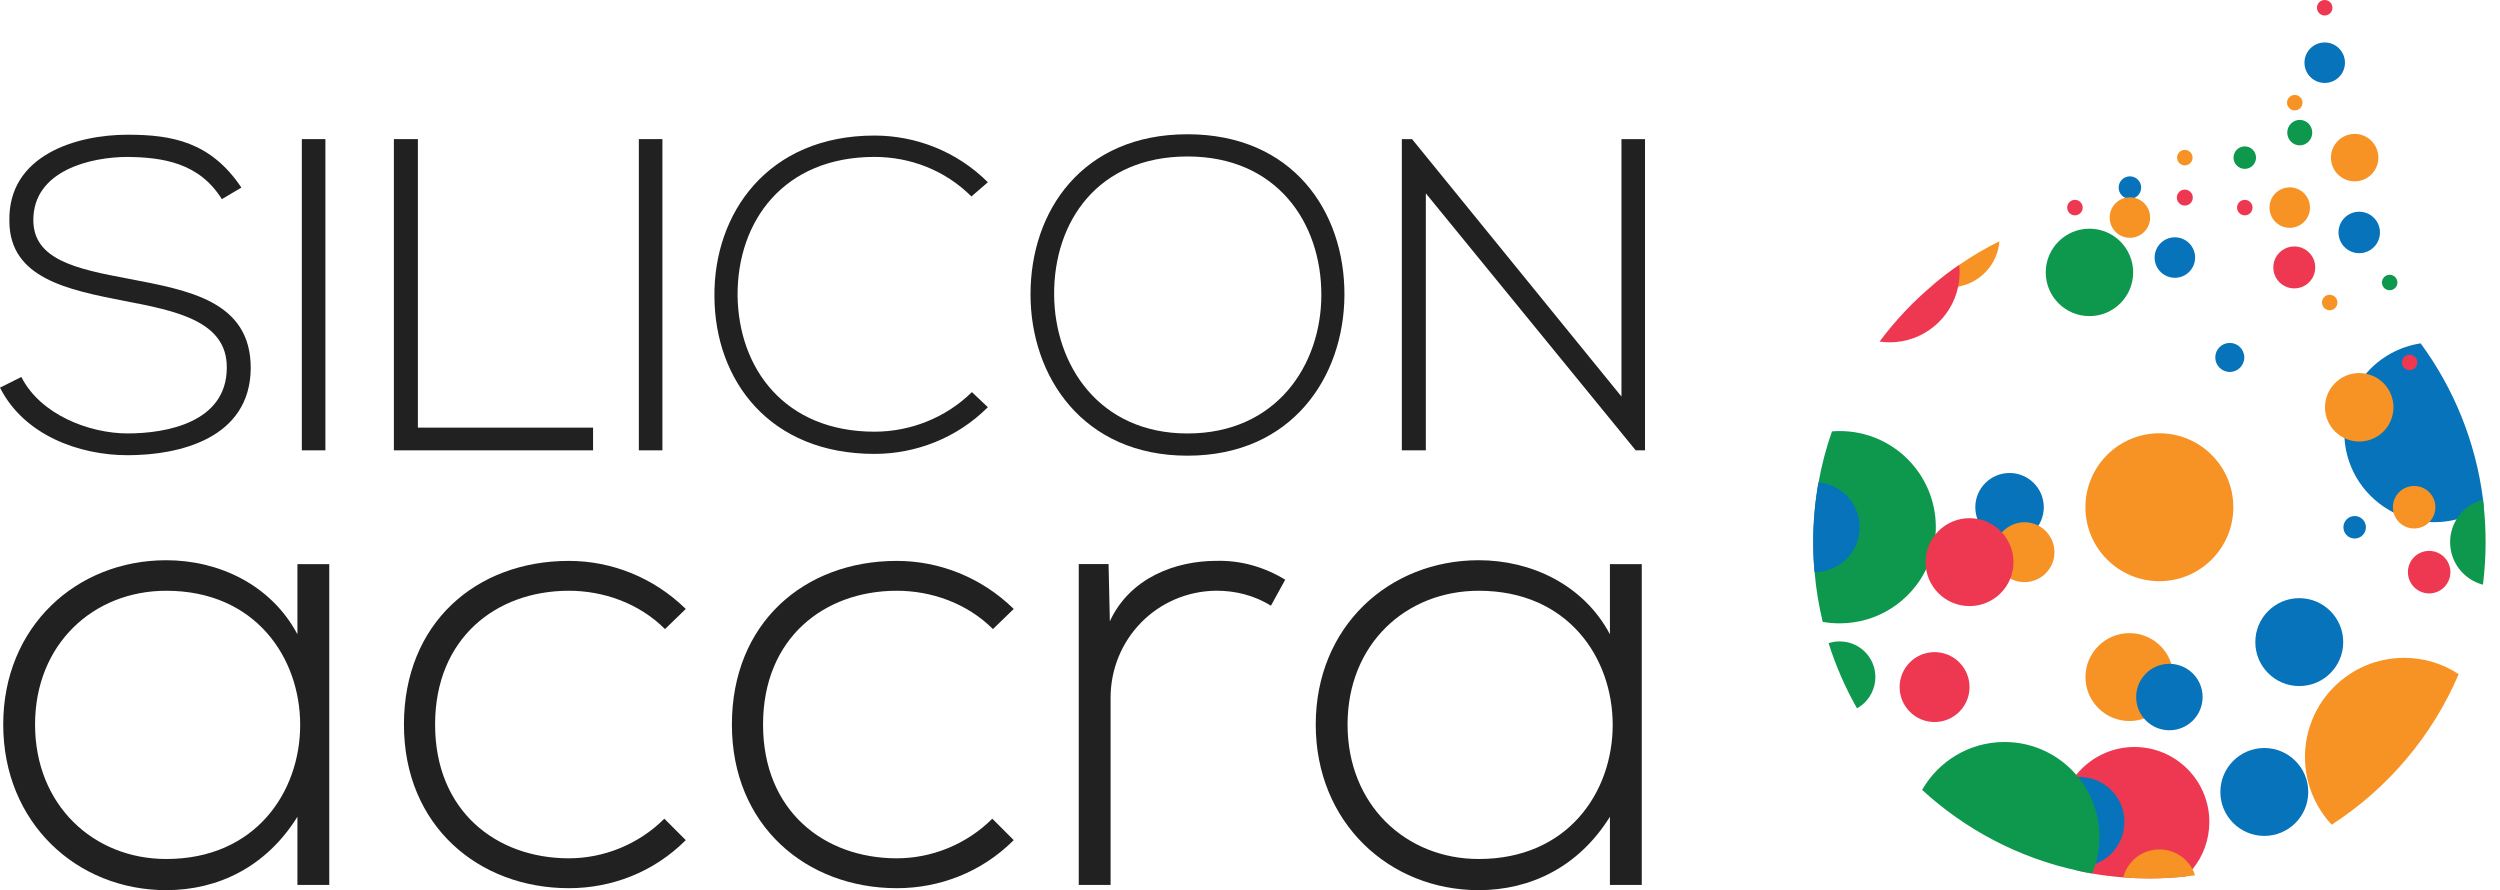 <svg width="132" height="47" viewBox="0 0 132 47" fill="none" xmlns="http://www.w3.org/2000/svg">
<g id="Siaccra Logo SVG">
<g id="Word_Mark">
<path id="Vector" d="M11.713 10.515C10.517 8.59 8.59 8.308 6.736 8.286C4.811 8.286 1.76 8.989 1.76 11.619C1.76 13.709 4.014 14.201 6.784 14.717C9.953 15.326 13.239 15.89 13.239 19.434C13.216 23.144 9.483 24.035 6.736 24.035C4.177 24.035 1.267 22.979 0 20.468L1.127 19.904C2.138 21.9 4.72 22.885 6.739 22.885C8.757 22.885 11.974 22.321 11.974 19.412C11.997 16.946 9.275 16.408 6.576 15.89C3.572 15.303 0.495 14.691 0.495 11.665C0.421 8.192 4.035 7.113 6.736 7.113C9.085 7.113 11.126 7.488 12.746 9.905L11.713 10.515Z" fill="#212121"/>
<path id="Vector_2" d="M15.937 23.778V7.345H17.181V23.778H15.937Z" fill="#212121"/>
<path id="Vector_3" d="M22.064 7.345V22.579H31.314V23.778H20.797V7.345H22.064Z" fill="#212121"/>
<path id="Vector_4" d="M33.731 23.778V7.345H34.975V23.778H33.731Z" fill="#212121"/>
<path id="Vector_5" d="M52.159 21.5C50.517 23.143 48.333 23.966 46.172 23.966C40.632 23.966 37.745 20.094 37.722 15.655C37.677 11.265 40.538 7.157 46.172 7.157C48.333 7.157 50.514 7.98 52.159 9.623L51.291 10.374C49.882 8.965 48.028 8.285 46.175 8.285C41.386 8.285 38.921 11.664 38.944 15.61C38.992 19.459 41.432 22.793 46.175 22.793C48.028 22.793 49.907 22.089 51.316 20.703L52.159 21.5Z" fill="#212121"/>
<path id="Vector_6" d="M70.986 15.585C70.963 19.904 68.216 24.06 62.699 24.06C57.181 24.06 54.411 19.881 54.411 15.539C54.411 11.126 57.159 7.089 62.699 7.089C68.239 7.089 71.009 11.149 70.986 15.585ZM55.658 15.562C55.681 19.271 58.029 22.887 62.701 22.887C67.396 22.887 69.767 19.271 69.767 15.562C69.767 11.758 67.419 8.262 62.701 8.262C57.981 8.262 55.635 11.687 55.658 15.562Z" fill="#212121"/>
<path id="Vector_7" d="M74.556 7.345L85.613 20.937V7.345H86.857V23.778H86.365L75.284 10.209V23.778H74.017V7.345H74.556Z" fill="#212121"/>
<path id="Vector_8" d="M17.385 29.785C17.385 35.442 17.385 41.066 17.385 46.726H15.704V43.125C14.059 45.766 11.52 47 8.777 47C4.045 47 0.17 43.432 0.17 38.255C0.17 33.078 4.045 29.58 8.777 29.58C11.52 29.58 14.297 30.849 15.704 33.49V29.785H17.385ZM1.851 38.255C1.851 42.508 4.936 45.355 8.777 45.355C18.207 45.355 18.207 31.192 8.777 31.192C4.936 31.192 1.851 34.005 1.851 38.255Z" fill="#212121"/>
<path id="Vector_9" d="M36.209 44.359C34.495 46.073 32.266 46.896 30.037 46.896C25.271 46.896 21.328 43.605 21.328 38.256C21.328 32.906 25.134 29.615 30.037 29.615C32.266 29.615 34.495 30.474 36.209 32.152L35.112 33.216C33.741 31.845 31.855 31.192 30.037 31.192C26.195 31.192 22.973 33.696 22.973 38.256C22.973 42.816 26.198 45.319 30.037 45.319C31.855 45.319 33.706 44.598 35.077 43.227L36.209 44.359Z" fill="#212121"/>
<path id="Vector_10" d="M53.525 44.359C51.811 46.073 49.582 46.896 47.353 46.896C42.587 46.896 38.644 43.605 38.644 38.256C38.644 32.906 42.45 29.615 47.353 29.615C49.582 29.615 51.811 30.474 53.525 32.152L52.428 33.216C51.057 31.845 49.171 31.192 47.353 31.192C43.511 31.192 40.289 33.696 40.289 38.256C40.289 42.816 43.514 45.319 47.353 45.319C49.171 45.319 51.022 44.598 52.393 43.227L53.525 44.359Z" fill="#212121"/>
<path id="Vector_11" d="M58.532 29.785L58.6 32.802C59.664 30.504 62.064 29.613 64.225 29.613C65.494 29.58 66.728 29.922 67.86 30.608L67.106 31.979C66.215 31.431 65.22 31.189 64.227 31.189C61.071 31.222 58.639 33.761 58.639 36.846V46.723H56.958V29.783H58.532V29.785Z" fill="#212121"/>
<path id="Vector_12" d="M86.685 29.785C86.685 35.442 86.685 41.066 86.685 46.726H85.004V43.125C83.359 45.766 80.82 47 78.078 47C73.345 47 69.471 43.432 69.471 38.255C69.471 33.078 73.345 29.58 78.078 29.58C80.82 29.58 83.598 30.849 85.004 33.49V29.785H86.685ZM71.151 38.255C71.151 42.508 74.239 45.355 78.078 45.355C87.508 45.355 87.508 31.192 78.078 31.192C74.236 31.192 71.151 34.005 71.151 38.255Z" fill="#212121"/>
</g>
<g id="Globe_Mark">
<path id="Vector_13" d="M114.015 30.687C116.172 30.687 117.92 28.938 117.92 26.782C117.92 24.625 116.172 22.877 114.015 22.877C111.859 22.877 110.11 24.625 110.11 26.782C110.11 28.938 111.859 30.687 114.015 30.687Z" fill="#F79325"/>
<path id="Vector_14" d="M129.818 35.597C128.422 38.867 126.07 41.635 123.113 43.544C122.239 42.607 121.703 41.353 121.703 39.969C121.703 37.077 124.049 34.734 126.939 34.734C128.003 34.734 128.993 35.049 129.818 35.597Z" fill="#F79325"/>
<path id="Vector_15" d="M131.146 26.782C130.712 27.071 130.222 27.292 129.704 27.424C129.326 27.52 128.932 27.571 128.526 27.571C128.442 27.571 128.358 27.569 128.272 27.566C127.597 27.528 126.959 27.353 126.386 27.064C124.923 26.325 123.895 24.855 123.788 23.133V23.131C123.781 23.032 123.778 22.927 123.778 22.823C123.778 21.643 124.21 20.564 124.923 19.731C125.647 18.89 126.66 18.304 127.81 18.129C129.552 20.5 130.717 23.316 131.106 26.381C131.116 26.515 131.131 26.647 131.146 26.782Z" fill="#0673BA"/>
<path id="Vector_16" d="M102.212 27.835C102.212 27.962 102.207 28.087 102.196 28.211C102.151 28.871 101.978 29.493 101.701 30.057C100.879 31.748 99.142 32.913 97.136 32.913C96.829 32.913 96.529 32.888 96.24 32.835C96.034 31.982 95.887 31.103 95.811 30.209C95.763 29.686 95.74 29.161 95.74 28.628C95.74 27.551 95.834 26.497 96.019 25.474C96.184 24.547 96.423 23.646 96.727 22.778C96.862 22.765 96.999 22.76 97.136 22.76C99.939 22.757 102.212 25.032 102.212 27.835Z" fill="#0E984E"/>
<path id="Vector_17" d="M121.401 36.224C122.683 36.224 123.722 35.185 123.722 33.904C123.722 32.622 122.683 31.583 121.401 31.583C120.12 31.583 119.081 32.622 119.081 33.904C119.081 35.185 120.12 36.224 121.401 36.224Z" fill="#0673BA"/>
<path id="Vector_18" d="M119.556 44.136C120.837 44.136 121.876 43.097 121.876 41.815C121.876 40.534 120.837 39.495 119.556 39.495C118.274 39.495 117.235 40.534 117.235 41.815C117.235 43.097 118.274 44.136 119.556 44.136Z" fill="#0673BA"/>
<path id="Vector_19" d="M102.145 38.123C103.165 38.123 103.991 37.297 103.991 36.278C103.991 35.258 103.165 34.432 102.145 34.432C101.126 34.432 100.3 35.258 100.3 36.278C100.3 37.297 101.126 38.123 102.145 38.123Z" fill="#EE3851"/>
<path id="Vector_20" d="M128.259 31.332C128.879 31.332 129.381 30.829 129.381 30.209C129.381 29.59 128.879 29.087 128.259 29.087C127.639 29.087 127.137 29.59 127.137 30.209C127.137 30.829 127.639 31.332 128.259 31.332Z" fill="#EE3851"/>
<path id="Vector_21" d="M121.138 15.227C121.749 15.227 122.245 14.731 122.245 14.12C122.245 13.508 121.749 13.013 121.138 13.013C120.526 13.013 120.031 13.508 120.031 14.12C120.031 14.731 120.526 15.227 121.138 15.227Z" fill="#EE3851"/>
<path id="Vector_22" d="M124.567 13.368C125.172 13.368 125.662 12.878 125.662 12.273C125.662 11.669 125.172 11.179 124.567 11.179C123.963 11.179 123.473 11.669 123.473 12.273C123.473 12.878 123.963 13.368 124.567 13.368Z" fill="#0673BA"/>
<path id="Vector_23" d="M120.898 12.03C121.489 12.03 121.967 11.551 121.967 10.961C121.967 10.371 121.489 9.892 120.898 9.892C120.308 9.892 119.829 10.371 119.829 10.961C119.829 11.551 120.308 12.03 120.898 12.03Z" fill="#F79325"/>
<path id="Vector_24" d="M114.833 14.668C115.423 14.668 115.902 14.189 115.902 13.599C115.902 13.008 115.423 12.53 114.833 12.53C114.242 12.53 113.764 13.008 113.764 13.599C113.764 14.189 114.242 14.668 114.833 14.668Z" fill="#0673BA"/>
<path id="Vector_25" d="M117.733 19.639C118.156 19.639 118.499 19.296 118.499 18.872C118.499 18.449 118.156 18.106 117.733 18.106C117.309 18.106 116.966 18.449 116.966 18.872C116.966 19.296 117.309 19.639 117.733 19.639Z" fill="#0673BA"/>
<path id="Vector_26" d="M124.326 28.434C124.654 28.434 124.92 28.169 124.92 27.84C124.92 27.512 124.654 27.246 124.326 27.246C123.998 27.246 123.732 27.512 123.732 27.84C123.732 28.169 123.998 28.434 124.326 28.434Z" fill="#0673BA"/>
<path id="Vector_27" d="M118.524 8.917C118.852 8.917 119.118 8.651 119.118 8.323C119.118 7.995 118.852 7.729 118.524 7.729C118.196 7.729 117.93 7.995 117.93 8.323C117.93 8.651 118.196 8.917 118.524 8.917Z" fill="#0E984E"/>
<path id="Vector_28" d="M112.459 10.499C112.787 10.499 113.053 10.233 113.053 9.905C113.053 9.577 112.787 9.311 112.459 9.311C112.131 9.311 111.865 9.577 111.865 9.905C111.865 10.233 112.131 10.499 112.459 10.499Z" fill="#0673BA"/>
<path id="Vector_29" d="M115.358 10.854C115.591 10.854 115.78 10.666 115.78 10.433C115.78 10.2 115.591 10.011 115.358 10.011C115.125 10.011 114.937 10.2 114.937 10.433C114.937 10.666 115.125 10.854 115.358 10.854Z" fill="#EE3851"/>
<path id="Vector_30" d="M118.525 11.37C118.75 11.37 118.933 11.187 118.933 10.961C118.933 10.735 118.75 10.552 118.525 10.552C118.299 10.552 118.116 10.735 118.116 10.961C118.116 11.187 118.299 11.37 118.525 11.37Z" fill="#EE3851"/>
<path id="Vector_31" d="M115.359 8.732C115.585 8.732 115.768 8.549 115.768 8.323C115.768 8.097 115.585 7.914 115.359 7.914C115.133 7.914 114.95 8.097 114.95 8.323C114.95 8.549 115.133 8.732 115.359 8.732Z" fill="#F79325"/>
<path id="Vector_32" d="M109.557 11.37C109.783 11.37 109.966 11.187 109.966 10.961C109.966 10.735 109.783 10.552 109.557 10.552C109.331 10.552 109.148 10.735 109.148 10.961C109.148 11.187 109.331 11.37 109.557 11.37Z" fill="#EE3851"/>
<path id="Vector_33" d="M123.008 16.382C123.234 16.382 123.417 16.199 123.417 15.973C123.417 15.747 123.234 15.564 123.008 15.564C122.783 15.564 122.6 15.747 122.6 15.973C122.6 16.199 122.783 16.382 123.008 16.382Z" fill="#F79325"/>
<path id="Vector_34" d="M126.175 15.325C126.4 15.325 126.583 15.143 126.583 14.917C126.583 14.691 126.4 14.508 126.175 14.508C125.949 14.508 125.766 14.691 125.766 14.917C125.766 15.143 125.949 15.325 126.175 15.325Z" fill="#0E984E"/>
<path id="Vector_35" d="M122.744 0.818C122.97 0.818 123.153 0.635 123.153 0.409C123.153 0.183 122.97 0 122.744 0C122.518 0 122.335 0.183 122.335 0.409C122.335 0.635 122.518 0.818 122.744 0.818Z" fill="#EE3851"/>
<path id="Vector_36" d="M121.163 5.83C121.389 5.83 121.572 5.647 121.572 5.421C121.572 5.195 121.389 5.012 121.163 5.012C120.937 5.012 120.754 5.195 120.754 5.421C120.754 5.647 120.937 5.83 121.163 5.83Z" fill="#F79325"/>
<path id="Vector_37" d="M121.427 7.675C121.792 7.675 122.087 7.374 122.087 7.002C122.087 6.631 121.792 6.33 121.427 6.33C121.062 6.33 120.767 6.631 120.767 7.002C120.767 7.374 121.062 7.675 121.427 7.675Z" fill="#0E984E"/>
<path id="Vector_38" d="M112.459 12.556C113.049 12.556 113.528 12.077 113.528 11.486C113.528 10.896 113.049 10.418 112.459 10.418C111.868 10.418 111.39 10.896 111.39 11.486C111.39 12.077 111.868 12.556 112.459 12.556Z" fill="#F79325"/>
<path id="Vector_39" d="M122.745 4.38C123.335 4.38 123.814 3.901 123.814 3.311C123.814 2.721 123.335 2.242 122.745 2.242C122.154 2.242 121.676 2.721 121.676 3.311C121.676 3.901 122.154 4.38 122.745 4.38Z" fill="#0673BA"/>
<path id="Vector_40" d="M124.326 9.575C125.017 9.575 125.578 9.014 125.578 8.323C125.578 7.632 125.017 7.071 124.326 7.071C123.635 7.071 123.074 7.632 123.074 8.323C123.074 9.014 123.635 9.575 124.326 9.575Z" fill="#F79325"/>
<path id="Vector_41" d="M99.01 35.937C98.946 36.575 98.573 37.108 98.05 37.4C97.435 36.318 96.933 35.168 96.549 33.959C96.793 33.878 97.052 33.848 97.321 33.876C98.357 33.977 99.116 34.899 99.01 35.937Z" fill="#0E984E"/>
<path id="Vector_42" d="M106.104 28.59C107.102 28.59 107.912 27.78 107.912 26.782C107.912 25.783 107.102 24.974 106.104 24.974C105.106 24.974 104.296 25.783 104.296 26.782C104.296 27.78 105.106 28.59 106.104 28.59Z" fill="#0673BA"/>
<path id="Vector_43" d="M106.894 30.737C107.767 30.737 108.475 30.029 108.475 29.155C108.475 28.282 107.767 27.574 106.894 27.574C106.02 27.574 105.312 28.282 105.312 29.155C105.312 30.029 106.02 30.737 106.894 30.737Z" fill="#F79325"/>
<path id="Vector_44" d="M112.434 38.07C113.715 38.07 114.754 37.031 114.754 35.75C114.754 34.468 113.715 33.429 112.434 33.429C111.152 33.429 110.113 34.468 110.113 35.75C110.113 37.031 111.152 38.07 112.434 38.07Z" fill="#F79325"/>
<path id="Vector_45" d="M110.323 16.691C111.598 16.691 112.631 15.658 112.631 14.383C112.631 13.109 111.598 12.075 110.323 12.075C109.049 12.075 108.015 13.109 108.015 14.383C108.015 15.658 109.049 16.691 110.323 16.691Z" fill="#0E984E"/>
<path id="Vector_46" d="M105.568 12.738C105.477 13.949 104.565 14.932 103.39 15.135C103.245 15.16 103.093 15.176 102.938 15.176C102.638 15.176 102.346 15.125 102.077 15.031C102.514 14.663 102.971 14.312 103.443 13.99C104.118 13.523 104.829 13.104 105.568 12.738Z" fill="#F79325"/>
<path id="Vector_47" d="M103.466 14.384C103.466 14.643 103.441 14.894 103.39 15.135C103.042 16.814 101.554 18.075 99.774 18.075C99.591 18.075 99.416 18.063 99.241 18.035C100.066 16.925 101.021 15.917 102.08 15.028C102.516 14.66 102.973 14.31 103.446 13.988C103.458 14.117 103.466 14.249 103.466 14.384Z" fill="#EE3851"/>
<path id="Vector_48" d="M116.653 43.397C116.653 44.347 116.318 45.218 115.762 45.898C115.653 46.03 115.539 46.157 115.412 46.274H115.409C114.78 46.345 114.137 46.38 113.49 46.38C113.022 46.38 112.563 46.363 112.108 46.325H112.106C111.552 46.284 111.004 46.215 110.466 46.121C110.207 46.078 109.95 46.03 109.699 45.972H109.696C109.638 45.903 109.58 45.832 109.524 45.758C109.034 45.101 108.742 44.283 108.742 43.4C108.742 42.516 109.031 41.699 109.524 41.041C109.559 40.995 109.592 40.952 109.628 40.909C110.354 40.015 111.461 39.441 112.7 39.441C114.881 39.441 116.653 41.214 116.653 43.397Z" fill="#EE3851"/>
<path id="Vector_49" d="M115.897 46.215C115.737 46.238 115.574 46.258 115.412 46.274H115.409C114.78 46.345 114.137 46.38 113.49 46.38C113.023 46.38 112.563 46.363 112.109 46.325C112.327 45.474 113.101 44.849 114.018 44.849C114.775 44.849 115.432 45.273 115.765 45.898C115.816 45.999 115.861 46.104 115.897 46.215Z" fill="#F79325"/>
<path id="Vector_50" d="M131.24 28.627C131.24 29.387 131.192 30.136 131.1 30.872C130.103 30.613 129.366 29.706 129.366 28.627C129.366 28.188 129.488 27.774 129.701 27.424C130.011 26.914 130.509 26.535 131.1 26.383C131.116 26.515 131.131 26.647 131.146 26.782C131.21 27.388 131.24 28.005 131.24 28.627Z" fill="#0E984E"/>
<path id="Vector_51" d="M124.568 23.313C125.566 23.313 126.375 22.504 126.375 21.506C126.375 20.507 125.566 19.698 124.568 19.698C123.569 19.698 122.76 20.507 122.76 21.506C122.76 22.504 123.569 23.313 124.568 23.313Z" fill="#F79325"/>
<path id="Vector_52" d="M127.467 27.904C128.087 27.904 128.589 27.401 128.589 26.782C128.589 26.162 128.087 25.659 127.467 25.659C126.847 25.659 126.345 26.162 126.345 26.782C126.345 27.401 126.847 27.904 127.467 27.904Z" fill="#F79325"/>
<path id="Vector_53" d="M127.228 19.545C127.454 19.545 127.637 19.362 127.637 19.137C127.637 18.911 127.454 18.728 127.228 18.728C127.003 18.728 126.82 18.911 126.82 19.137C126.82 19.362 127.003 19.545 127.228 19.545Z" fill="#EE3851"/>
<path id="Vector_54" d="M114.543 38.558C115.512 38.558 116.298 37.772 116.298 36.803C116.298 35.834 115.512 35.049 114.543 35.049C113.574 35.049 112.789 35.834 112.789 36.803C112.789 37.772 113.574 38.558 114.543 38.558Z" fill="#0673BA"/>
<path id="Vector_55" d="M98.189 27.835C98.189 29.145 97.126 30.209 95.816 30.209H95.808C95.76 29.686 95.737 29.161 95.737 28.628C95.737 27.551 95.831 26.497 96.016 25.474C97.235 25.573 98.189 26.594 98.189 27.835Z" fill="#0673BA"/>
<path id="Vector_56" d="M103.991 32.002C105.273 32.002 106.312 30.963 106.312 29.681C106.312 28.399 105.273 27.36 103.991 27.36C102.709 27.36 101.67 28.399 101.67 29.681C101.67 30.963 102.709 32.002 103.991 32.002Z" fill="#EE3851"/>
<path id="Vector_57" d="M109.795 45.771C111.106 45.771 112.169 44.708 112.169 43.397C112.169 42.086 111.106 41.023 109.795 41.023C108.484 41.023 107.421 42.086 107.421 43.397C107.421 44.708 108.484 45.771 109.795 45.771Z" fill="#0673BA"/>
<path id="Vector_58" d="M110.852 44.189C110.852 44.682 110.781 45.162 110.644 45.614C110.595 45.789 110.534 45.956 110.463 46.119C110.204 46.076 109.948 46.028 109.696 45.969H109.694C106.571 45.291 103.76 43.793 101.488 41.706C102.349 40.195 103.976 39.177 105.84 39.177C107.35 39.177 108.706 39.848 109.625 40.909C109.661 40.95 109.694 40.988 109.724 41.028C110.428 41.886 110.852 42.993 110.852 44.189Z" fill="#0E984E"/>
</g>
</g>
</svg>
